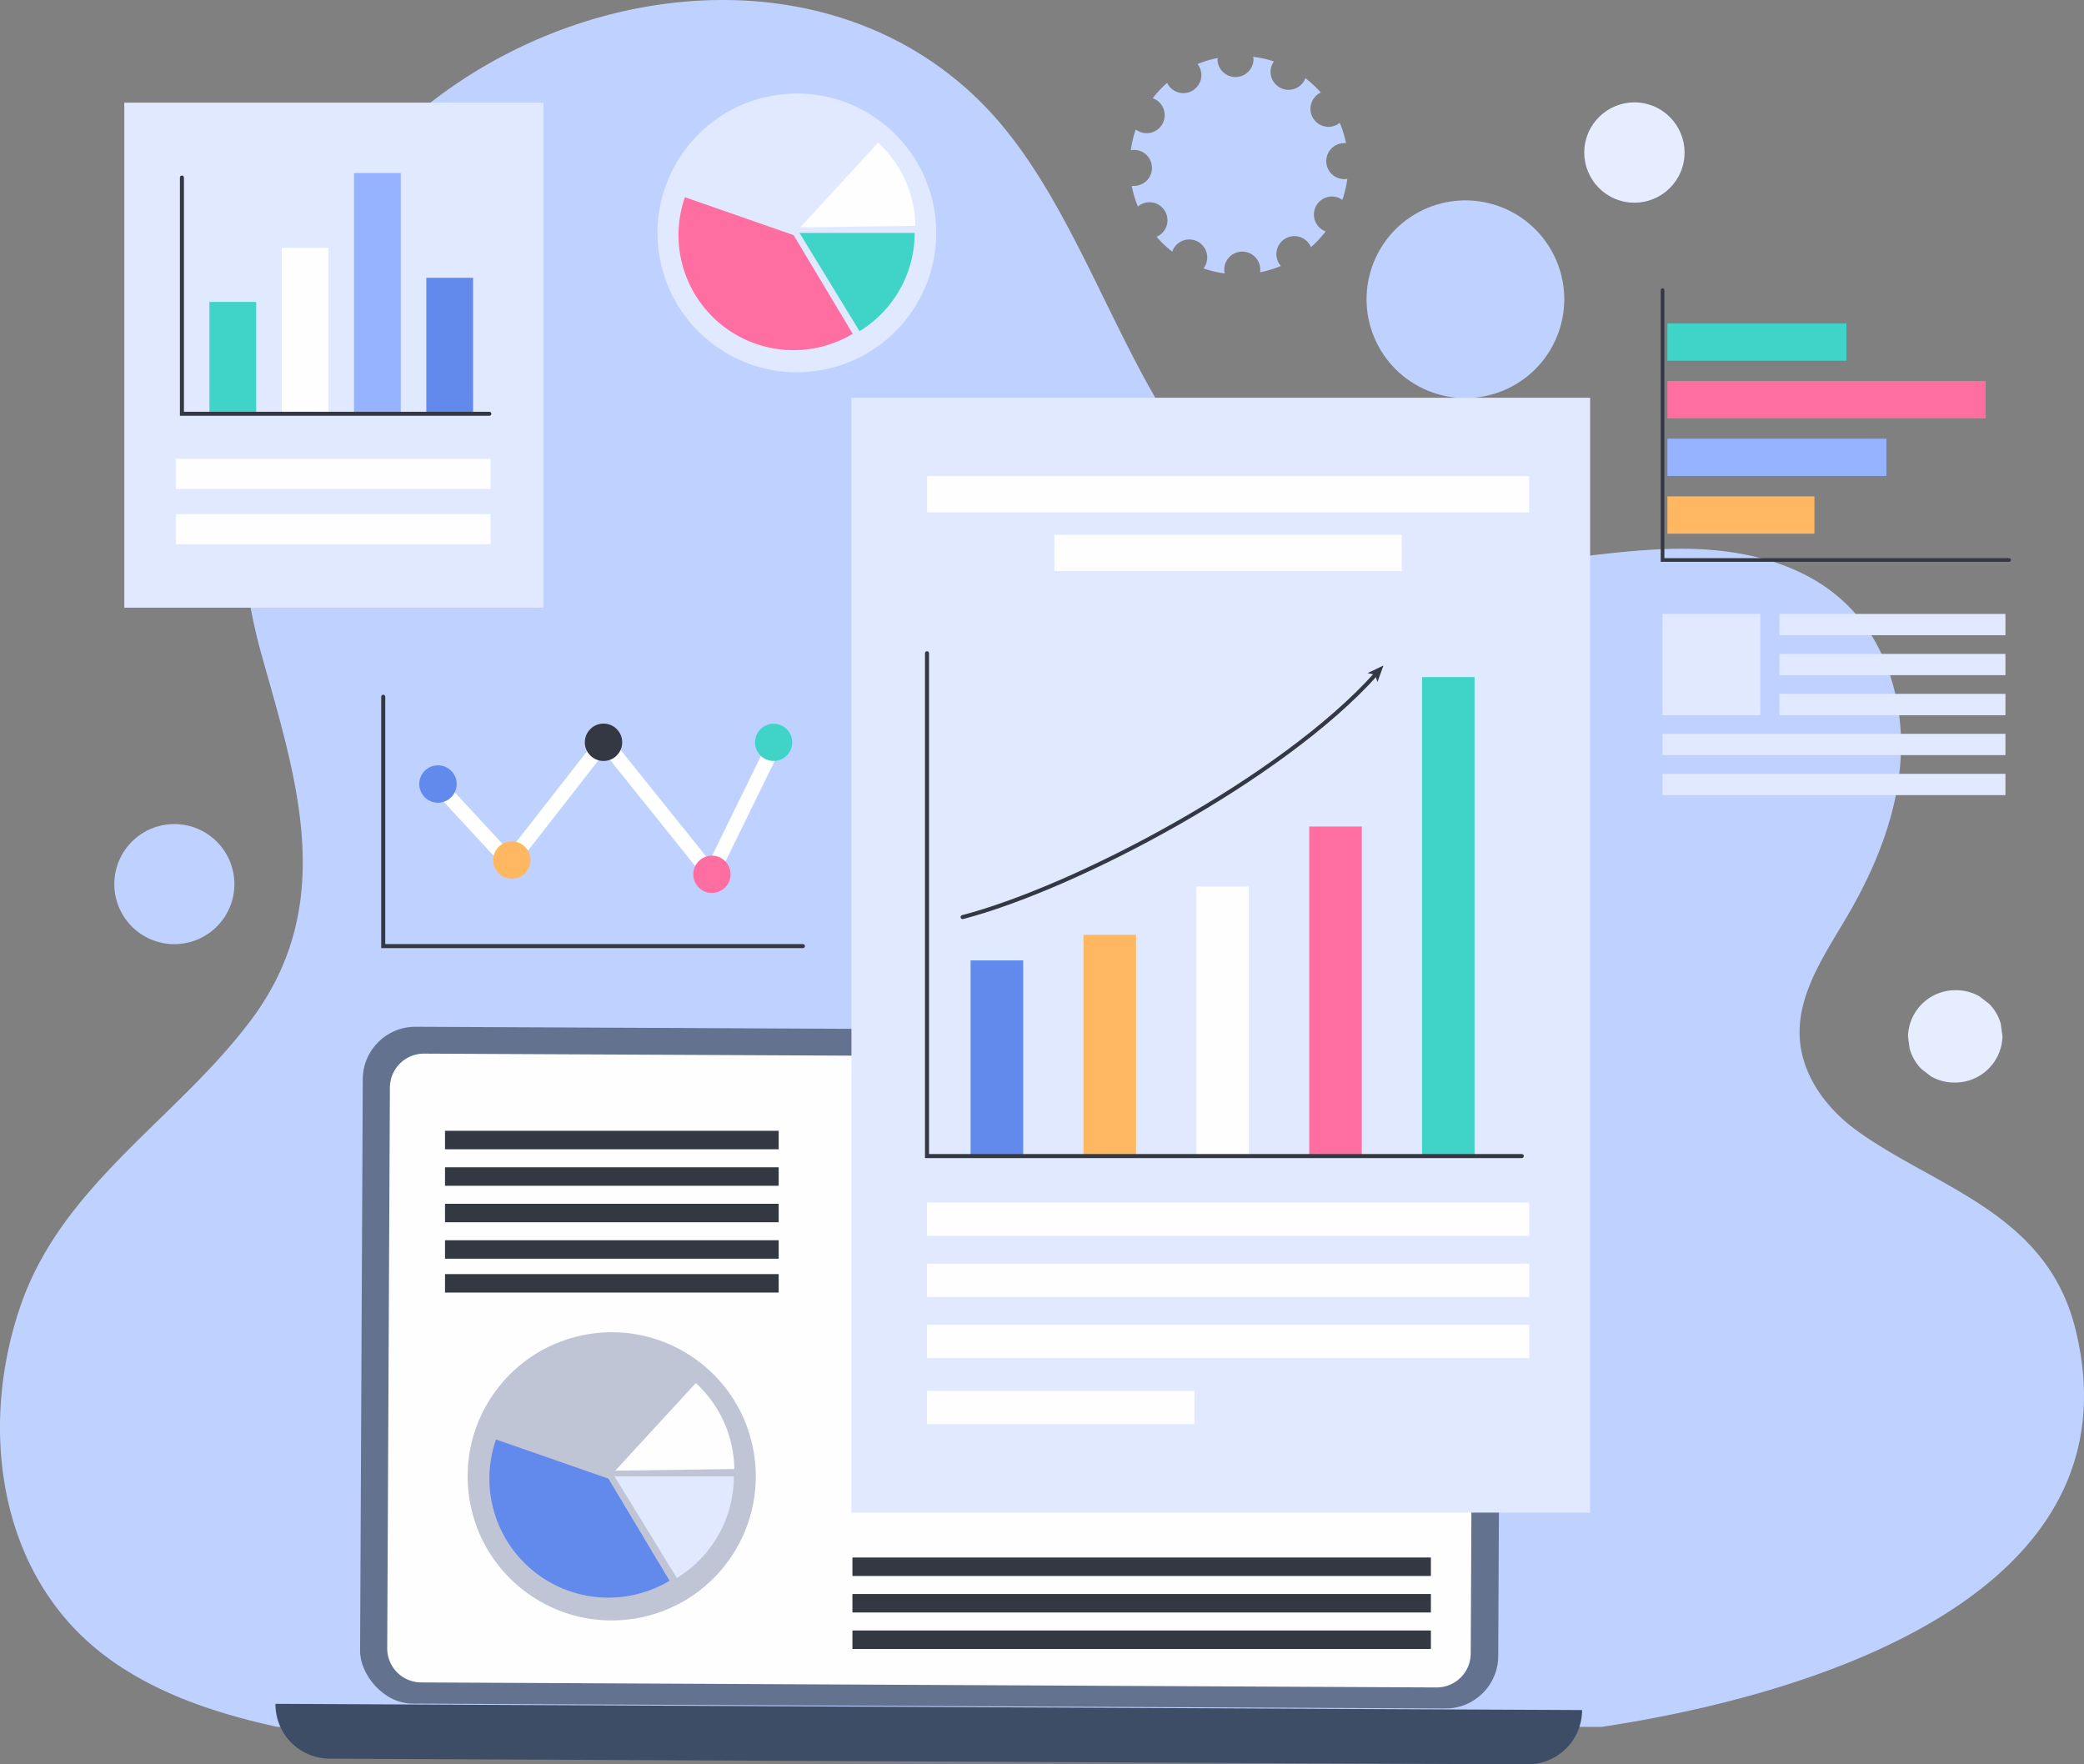 <svg xmlns="http://www.w3.org/2000/svg" width="388.152" height="328.598" viewBox="0 0 388.152 328.598">
  <rect x="0" y="0" width="388.152" height="328.598" fill="#808080" stroke="none"/>
  <g id="OBJECTS" transform="translate(-16.38 -55.828)">
    <circle id="Ellipse_12" data-name="Ellipse 12" cx="9.341" cy="9.341" r="9.341" transform="translate(309.124 90.424) rotate(-72.92)" fill="#e6edff"/>
    <path id="Path_1361" data-name="Path 1361" d="M402.929,303.34a36.036,36.036,0,0,0-2.288-6.548c-7.534-16.27-25.421-20.937-38.541-30.485-5.595-4.078-10.1-10.22-10.51-17.132-.489-8.206,4.625-15.524,8.786-22.619,5.313-9.068,9.407-19.063,10.012-29.573s-2.652-21.509-10.245-28.769c-8.744-8.38-21.757-10.634-33.858-10.12-30.792,1.3-59.188,14.256-83.581-12.433-17.29-18.939-24.575-50.767-42.437-69.573C171.9,46.248,122.87,51.3,92.087,78.664c-27.816,24.733-36.834,64.07-26.921,99.362,6.4,22.785,14.09,45.935-1.774,67.427-13.576,18.392-35.06,30.667-43,53.046-7.692,21.7-4.915,48.546,13.518,64.086,9.507,7.99,21.691,12.126,33.842,14.8l.265.058h246.7C353.613,371.587,415.262,353,402.929,303.34Z" fill="#bfd2ff"/>
    <circle id="Ellipse_13" data-name="Ellipse 13" cx="18.409" cy="18.409" r="18.409" transform="translate(265.294 121.588) rotate(-67.66)" fill="#bfd2ff"/>
    <path id="Path_1362" data-name="Path 1362" d="M64.432,252.165A11.181,11.181,0,1,1,53.259,241,11.181,11.181,0,0,1,64.432,252.165Z" transform="translate(-4.397 -31.693)" fill="#bfd2ff"/>
    <path id="Path_1363" data-name="Path 1363" d="M132.14,441.18c3.73.754,7.46,1.45,11.2,2.122h3.912Z" transform="translate(-19.813 -65.954)" fill="#bfd2ff"/>
    <path id="Path_1364" data-name="Path 1364" d="M462.428,284.638a8.546,8.546,0,0,0-2.2-3.788l-1.741-1.343a8.579,8.579,0,0,0-4.335-1.177h-.431a8.819,8.819,0,0,0-8.587,8.6c.1.754.2,1.517.307,2.279a8.62,8.62,0,0,0,2.2,3.8l1.741,1.343a8.487,8.487,0,0,0,4.335,1.169h.423a8.819,8.819,0,0,0,8.587-8.587Z" transform="translate(-73.382 -38.082)" fill="#e6edff"/>
    <rect id="Rectangle_684" data-name="Rectangle 684" width="211.986" height="126.059" rx="9.79" transform="translate(83.995 247.009) rotate(0.27)" fill="#63738f"/>
    <path id="Path_1365" data-name="Path 1365" d="M226.6,289.961a.97.97,0,1,1-.3-.689.97.97,0,0,1,.3.689Z" transform="translate(-35.648 -39.908)" fill="#333842"/>
    <path id="Path_1366" data-name="Path 1366" d="M321.646,439.84h0L78.28,438.68h0a10.128,10.128,0,0,0,10.07,10.211l223.125,1.061a10.128,10.128,0,0,0,10.17-10.112Z" transform="translate(-10.594 -65.527)" fill="#3e4d66"/>
    <path id="Path_1367" data-name="Path 1367" d="M298.84,410.624,109.7,409.688a6.341,6.341,0,0,1-6.308-6.366l.5-104.435a6.341,6.341,0,0,1,6.366-6.308l189.134.9a6.341,6.341,0,0,1,6.308,6.366l-.5,104.476a6.341,6.341,0,0,1-6.357,6.3Z" transform="translate(-14.892 -40.521)" fill="#fefeff"/>
    <rect id="Rectangle_685" data-name="Rectangle 685" width="6.946" height="27.385" transform="translate(326.94 155.217) rotate(-90)" fill="#ffb861"/>
    <rect id="Rectangle_686" data-name="Rectangle 686" width="6.946" height="40.788" transform="translate(326.94 144.475) rotate(-90)" fill="#96b3ff"/>
    <rect id="Rectangle_687" data-name="Rectangle 687" width="6.946" height="59.279" transform="translate(326.94 133.749) rotate(-90)" fill="#ff6ea1"/>
    <rect id="Rectangle_688" data-name="Rectangle 688" width="6.946" height="33.353" transform="translate(326.94 123.008) rotate(-90)" fill="#3fd4c7"/>
    <path id="Path_1368" data-name="Path 1368" d="M389.98,121.03v50.253h64.542" transform="translate(-63.943 -11.16)" fill="none" stroke="#333842" stroke-linecap="round" stroke-width="0.68"/>
    <rect id="Rectangle_689" data-name="Rectangle 689" width="42.089" height="3.962" transform="translate(347.811 170.169)" fill="#e0e9ff"/>
    <rect id="Rectangle_690" data-name="Rectangle 690" width="42.089" height="3.962" transform="translate(347.811 177.612)" fill="#e0e9ff"/>
    <rect id="Rectangle_691" data-name="Rectangle 691" width="42.089" height="3.978" transform="translate(347.811 185.055)" fill="#e0e9ff"/>
    <rect id="Rectangle_692" data-name="Rectangle 692" width="18.21" height="18.865" transform="translate(326.037 170.169)" fill="#e0e9ff"/>
    <rect id="Rectangle_693" data-name="Rectangle 693" width="63.863" height="3.962" transform="translate(326.037 192.498)" fill="#e0e9ff"/>
    <rect id="Rectangle_694" data-name="Rectangle 694" width="63.863" height="3.962" transform="translate(326.037 199.949)" fill="#e0e9ff"/>
    <path id="Path_1369" data-name="Path 1369" d="M286.661,68.816a20.273,20.273,0,0,0-3.755,1.127c.066.091.149.174.215.282a3.353,3.353,0,1,1-5.686,3.556,2.724,2.724,0,0,1-.174-.348,21.05,21.05,0,0,0-2.7,2.868c.116.05.232.083.348.141a3.357,3.357,0,1,1-3.506,5.686,20.794,20.794,0,0,0-.912,3.862c.133,0,.274-.05.414-.058a3.355,3.355,0,1,1,.24,6.705,3.057,3.057,0,0,1-.481,0,19.99,19.99,0,0,0,1.144,3.846,3.208,3.208,0,0,1,.373-.29,3.355,3.355,0,0,1,3.564,5.686,3.951,3.951,0,0,1-.464.224,20.605,20.605,0,0,0,2.926,2.777,2.991,2.991,0,0,1,.2-.472,3.35,3.35,0,1,1,5.918,3.141,2.885,2.885,0,0,1-.3.456,20.116,20.116,0,0,0,3.945.928,3.713,3.713,0,0,1-.075-.53,3.355,3.355,0,1,1,6.705-.232,3.077,3.077,0,0,1-.041.555,20.473,20.473,0,0,0,3.887-1.177,4.14,4.14,0,0,1-.332-.423,3.353,3.353,0,1,1,5.686-3.556,2.6,2.6,0,0,1,.24.481,20.722,20.722,0,0,0,2.752-2.959,3.176,3.176,0,0,1-.464-.182,3.356,3.356,0,0,1,3.15-5.926,2.321,2.321,0,0,1,.406.274,19.792,19.792,0,0,0,.928-3.945,2.643,2.643,0,0,1-.448.058,3.351,3.351,0,1,1-.24-6.7,2.652,2.652,0,0,1,.448,0,20.165,20.165,0,0,0-1.169-3.8,3.207,3.207,0,0,1-.315.249,3.355,3.355,0,1,1-3.564-5.686,2.1,2.1,0,0,1,.365-.174,21.119,21.119,0,0,0-2.884-2.694c-.05.116-.083.232-.141.34a3.354,3.354,0,1,1-5.926-3.141c.066-.116.141-.207.207-.315a20.182,20.182,0,0,0-3.854-.854.808.808,0,0,0,.05.34,3.355,3.355,0,0,1-6.705.24A1.838,1.838,0,0,0,286.661,68.816Zm3.465,6.274a13.186,13.186,0,1,0,.033,0Z" transform="translate(-43.492 -2.186)" fill="#bfd2ff"/>
    <rect id="Rectangle_695" data-name="Rectangle 695" width="94.057" height="78.077" transform="translate(117.607 74.943) rotate(90)" fill="#e0e9ff"/>
    <rect id="Rectangle_696" data-name="Rectangle 696" width="8.711" height="20.605" transform="translate(55.386 112.059)" fill="#3fd4c7"/>
    <rect id="Rectangle_697" data-name="Rectangle 697" width="8.711" height="30.692" transform="translate(68.854 101.98)" fill="#fefeff"/>
    <rect id="Rectangle_698" data-name="Rectangle 698" width="8.711" height="44.617" transform="translate(82.315 88.055)" fill="#96b3ff"/>
    <rect id="Rectangle_699" data-name="Rectangle 699" width="8.711" height="25.097" transform="translate(95.784 107.566)" fill="#628aec"/>
    <path id="Path_1370" data-name="Path 1370" d="M57.26,95.72v44h57.257" transform="translate(-6.997 -6.828)" fill="none" stroke="#333842" stroke-linecap="round" stroke-width="0.75"/>
    <rect id="Rectangle_700" data-name="Rectangle 700" width="58.624" height="5.611" transform="translate(49.128 141.284)" fill="#fefeff"/>
    <rect id="Rectangle_701" data-name="Rectangle 701" width="58.624" height="5.611" transform="translate(49.128 151.578)" fill="#fefeff"/>
    <path id="Path_1371" data-name="Path 1371" d="M175.843,222.115,165.026,244.2,145.383,219.72l-17.7,22.669-13.038-14.1-1.989,1.84,15.209,16.436,17.547-22.487,20.174,25.139,12.275-25.073Z" transform="translate(-16.479 -28.051)" fill="#fff"/>
    <path id="Path_1372" data-name="Path 1372" d="M179.112,251.561a3.473,3.473,0,1,0-1.014,2.461A3.481,3.481,0,0,0,179.112,251.561Z" transform="translate(-26.661 -32.905)" fill="#ff6ea1"/>
    <path id="Path_1373" data-name="Path 1373" d="M192.972,221.9a3.465,3.465,0,1,0-1.012,2.463,3.481,3.481,0,0,0,1.012-2.463Z" transform="translate(-29.033 -27.828)" fill="#3fd4c7"/>
    <circle id="Ellipse_14" data-name="Ellipse 14" cx="3.481" cy="3.481" r="3.481" transform="translate(125.307 190.592)" fill="#333842"/>
    <circle id="Ellipse_15" data-name="Ellipse 15" cx="3.481" cy="3.481" r="3.481" transform="translate(108.233 212.531)" fill="#ffb861"/>
    <path id="Path_1374" data-name="Path 1374" d="M117.562,231.281a3.481,3.481,0,1,0-3.473,3.481A3.481,3.481,0,0,0,117.562,231.281Z" transform="translate(-16.126 -29.434)" fill="#628aec"/>
    <path id="Path_1375" data-name="Path 1375" d="M102.5,212.39v46.44h78.168" transform="translate(-14.74 -26.796)" fill="none" stroke="#333842" stroke-linecap="round" stroke-width="0.75"/>
    <circle id="Ellipse_16" data-name="Ellipse 16" cx="26.846" cy="26.846" r="26.846" transform="matrix(0.987, -0.159, 0.159, 0.987, 99.548, 308.558)" fill="#bfc5d4"/>
    <path id="Path_1376" data-name="Path 1376" d="M148.522,386.572l-20.937-7.3a22.172,22.172,0,0,0,32.325,26.316Z" transform="translate(-18.822 -55.358)" fill="#628aec"/>
    <path id="Path_1377" data-name="Path 1377" d="M154.48,387.58l11.6,18.923A22.213,22.213,0,0,0,176.7,387.58Z" transform="translate(-23.636 -56.781)" fill="#e0e9ff"/>
    <path id="Path_1378" data-name="Path 1378" d="M154.64,382.92l22.172-.307a22.155,22.155,0,0,0-7.17-16.013Z" transform="translate(-23.664 -53.19)" fill="#fefeff"/>
    <rect id="Rectangle_702" data-name="Rectangle 702" width="62.147" height="3.44" transform="translate(99.265 286.813)" fill="#333842"/>
    <rect id="Rectangle_703" data-name="Rectangle 703" width="62.147" height="3.44" transform="translate(99.265 280.024)" fill="#333842"/>
    <rect id="Rectangle_704" data-name="Rectangle 704" width="62.147" height="3.44" transform="translate(99.265 273.228)" fill="#333842"/>
    <rect id="Rectangle_705" data-name="Rectangle 705" width="62.147" height="3.44" transform="translate(99.265 266.431)" fill="#333842"/>
    <rect id="Rectangle_706" data-name="Rectangle 706" width="62.147" height="3.44" transform="translate(99.265 293.12)" fill="#333842"/>
    <rect id="Rectangle_707" data-name="Rectangle 707" width="107.742" height="3.44" transform="translate(175.146 359.494)" fill="#333842"/>
    <rect id="Rectangle_708" data-name="Rectangle 708" width="107.742" height="3.44" transform="translate(175.146 352.698)" fill="#333842"/>
    <rect id="Rectangle_709" data-name="Rectangle 709" width="107.742" height="3.44" transform="translate(175.146 345.901)" fill="#333842"/>
    <circle id="Ellipse_17" data-name="Ellipse 17" cx="25.959" cy="25.959" r="25.959" transform="matrix(0.982, -0.188, 0.188, 0.982, 134.429, 78.591)" fill="#e0e9ff"/>
    <path id="Path_1379" data-name="Path 1379" d="M190.282,107.2l-20.24-7.062A21.433,21.433,0,0,0,201.3,125.577Z" transform="translate(-26.094 -7.584)" fill="#ff6ea1"/>
    <path id="Path_1380" data-name="Path 1380" d="M196.05,108.17l11.173,18.3a21.442,21.442,0,0,0,10.269-18.3Z" transform="translate(-30.751 -8.959)" fill="#3fd4c7"/>
    <path id="Path_1381" data-name="Path 1381" d="M196.2,103.67l21.434-.3A21.409,21.409,0,0,0,210.7,87.88Z" transform="translate(-30.777 -5.486)" fill="#fefeff"/>
    <rect id="Rectangle_710" data-name="Rectangle 710" width="137.58" height="207.634" transform="translate(174.963 129.904)" fill="#e0e9ff"/>
    <rect id="Rectangle_711" data-name="Rectangle 711" width="9.789" height="41.202" transform="translate(218.179 229.929)" fill="#ffb861"/>
    <rect id="Rectangle_712" data-name="Rectangle 712" width="9.789" height="61.368" transform="translate(260.227 209.763)" fill="#ff6ea1"/>
    <rect id="Rectangle_713" data-name="Rectangle 713" width="9.78" height="89.192" transform="translate(281.246 181.93)" fill="#3fd4c7"/>
    <path id="Path_1382" data-name="Path 1382" d="M232.69,252.56c21.061-5.5,59.544-25.8,76.975-45.23" transform="translate(-37.022 -25.93)" fill="none" stroke="#333842" stroke-linecap="round" stroke-width="0.75"/>
    <path id="Path_1383" data-name="Path 1383" d="M326.651,205.37l-1.119,3.083-.431-1.368-1.4-.3Z" transform="translate(-52.599 -25.595)" fill="#333842"/>
    <rect id="Rectangle_714" data-name="Rectangle 714" width="9.78" height="50.187" transform="translate(239.207 220.944)" fill="#fefeff"/>
    <rect id="Rectangle_715" data-name="Rectangle 715" width="9.789" height="36.436" transform="translate(197.16 234.695)" fill="#628aec"/>
    <path id="Path_1384" data-name="Path 1384" d="M335.474,296.261H224.69V202.61" transform="translate(-35.653 -25.122)" fill="none" stroke="#333842" stroke-linecap="round" stroke-width="0.75"/>
    <rect id="Rectangle_716" data-name="Rectangle 716" width="112.126" height="6.755" transform="translate(189.054 144.5)" fill="#fefeff"/>
    <rect id="Rectangle_717" data-name="Rectangle 717" width="64.716" height="6.755" transform="translate(212.759 155.416)" fill="#fefeff"/>
    <rect id="Rectangle_718" data-name="Rectangle 718" width="112.159" height="6.208" transform="translate(189.037 279.792)" fill="#fefeff"/>
    <rect id="Rectangle_719" data-name="Rectangle 719" width="112.159" height="6.208" transform="translate(189.037 291.181)" fill="#fefeff"/>
    <rect id="Rectangle_720" data-name="Rectangle 720" width="112.159" height="6.208" transform="translate(189.037 302.561)" fill="#fefeff"/>
    <rect id="Rectangle_721" data-name="Rectangle 721" width="49.805" height="6.208" transform="translate(189.037 314.861)" fill="#fefeff"/>
  </g>
</svg>
